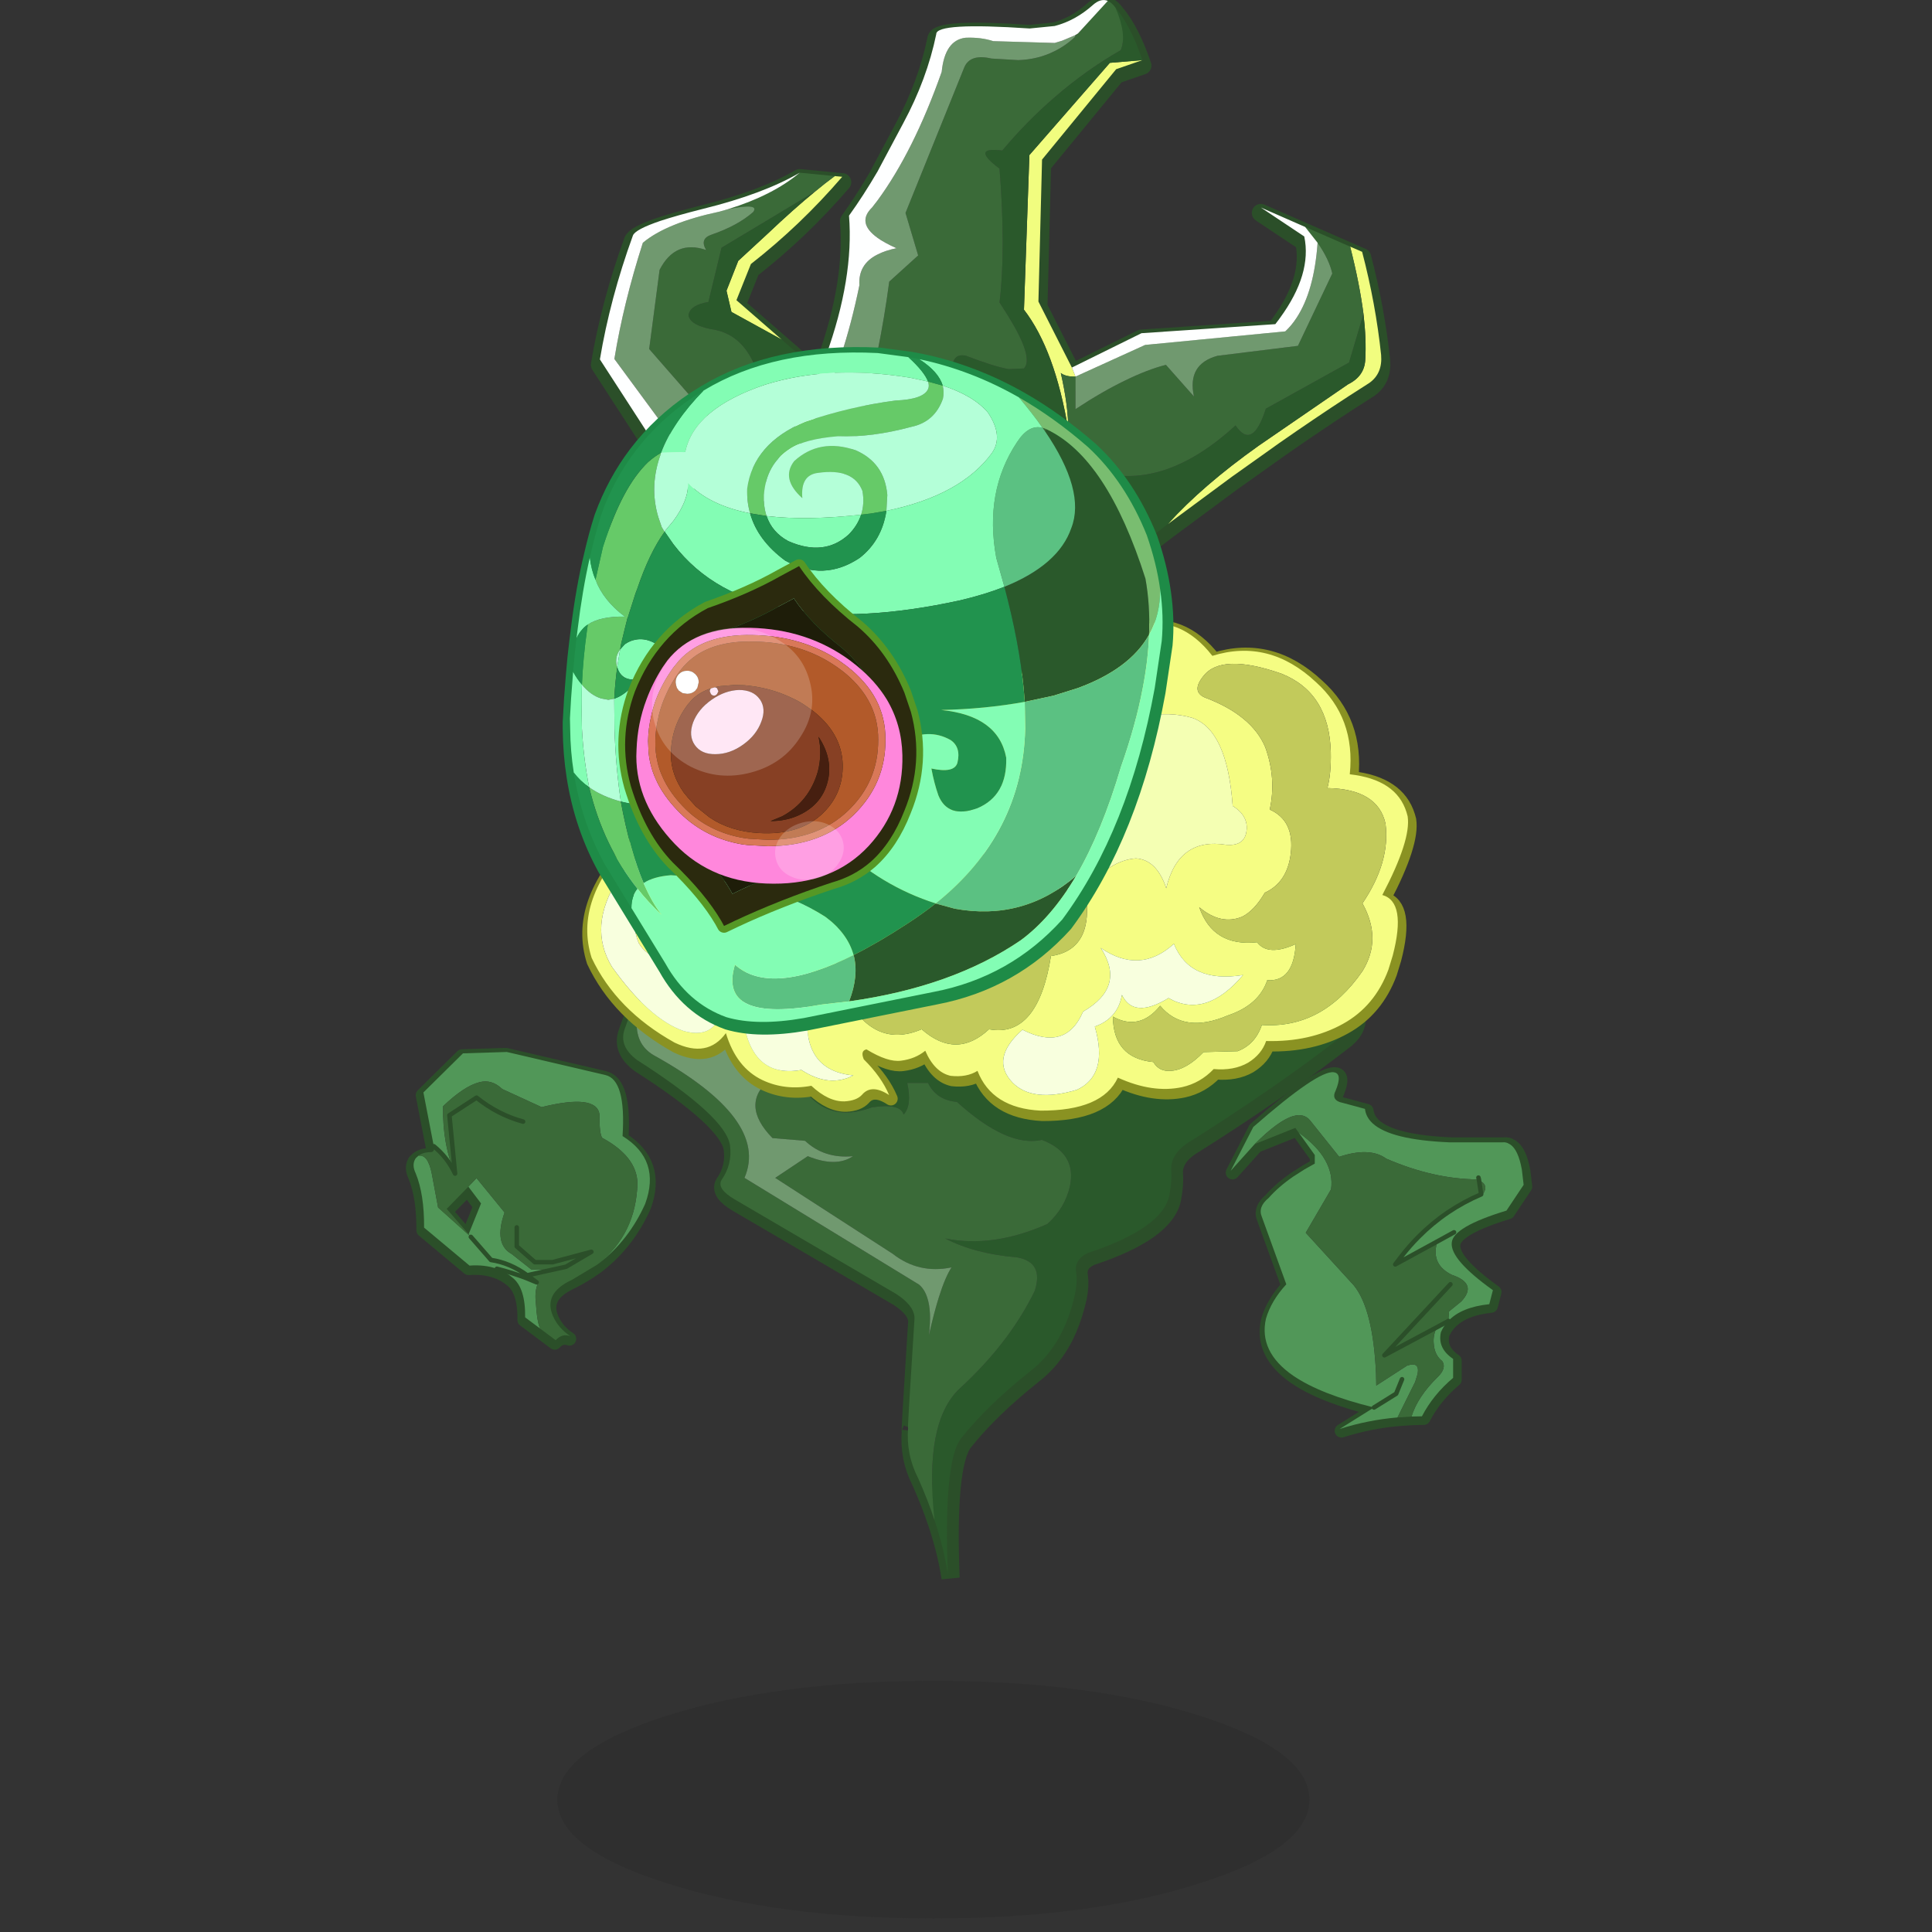 <svg xmlns:ffdec="https://www.free-decompiler.com/flash" xmlns:xlink="http://www.w3.org/1999/xlink" ffdec:objectType="frame" height="100" width="100" xmlns="http://www.w3.org/2000/svg"><rect width="100%" height="100%" fill="#333333" stroke="none"/><use ffdec:characterId="12" height="100.2" transform="translate(0 -.2)" width="100" xlink:href="#a"/><defs><g id="a" transform="translate(0 .2)"><use ffdec:characterId="1" height="32.2" transform="matrix(.382 0 0 .382 28.85 87)" width="101.9" xlink:href="#b"/><use ffdec:characterId="2" height="128.7" transform="matrix(.234 0 0 .234 30.583 -.187)" width="176.85" xlink:href="#c"/><use ffdec:characterId="3" height="149.4" transform="matrix(.234 0 0 .234 31.923 48.108)" width="165.7" xlink:href="#d"/><use ffdec:characterId="4" height="110.85" transform="matrix(.234 0 0 .234 30.143 32.086)" width="184.55" xlink:href="#e"/><use ffdec:characterId="5" height="152.05" transform="matrix(.234 0 0 .234 29.126 17.97)" width="135.1" xlink:href="#f"/><use ffdec:characterId="6" height="82.6" transform="matrix(.234 0 0 .234 32 28.95)" width="67.45" xlink:href="#g"/><use ffdec:characterId="7" height="81.9" transform="matrix(.234 0 0 .234 63.443 55.243)" width="67.8" xlink:href="#h"/><use ffdec:characterId="8" height="66.75" transform="matrix(.234 0 0 .234 21.003 54.24)" width="55.3" xlink:href="#i"/><use ffdec:characterId="9" height="231" transform="scale(.429 .433)" width="232.95" xlink:href="#j"/></g><g id="c"><path d="M174.8 80.5q.35 4.1-2.6 6.2l-4.6 2.95q-7.45 4.85-15.4 10.4l-2.8 2-7.6 5.4-14.2 10.5-11.4 8.75-96-17.1L2 81.5Q4.25 68 9.3 54.1q.5-1.35 6.1-3.25 3.65-1.2 9.4-2.65 13.35-3.3 21.4-8l9.4.9q-9.2 10.7-20.2 19.3l-3.2 8 18.4 16 1.4-3.7q6.2-17.2 5.1-31 3.2-4.45 6.3-9.75l5.7-10.7q5.25-9.75 7.3-19.7-.05-2.65 20.65-1.25l5.55-.55q4.6-1.2 8.45-4.65 1.75-1.55 3.3-.9.85.35 1.7 1.5 3.3 3.85 5.95 11.6l-5.8 2-16.4 20-.8 31.4 7.4 14.6 15.4-7.6 29.6-2 .8-1.05.25-.35q7.1-9.75 5.35-18l-9.6-6.4 22.4 9.8q3 11.45 4.2 22.8m-68.4 2.8.8 2m-62 11.1q3.1-6.2 5.4-12" fill="none" stroke="#2b4f29" stroke-linecap="round" stroke-linejoin="round" stroke-width="4"/><path d="M103.6 95.05q-2.95-17.65-9.8-26.55L95 34.3l17.8-20.4 7.2-.6-5.8 2-16.4 20-.8 31.4 7.4 14.6.8 2q-2.2.05-3.25-.8 1.65 7.25 1.65 12.55m22 20.9q7.65-8.5 20.1-17.35L165.5 85q3.65-1.8 3.8-5.5.25-4.45-.4-10.05-.85-6.65-2.95-14.9l2.65 1.15q3 11.45 4.2 22.8.35 4.1-2.6 6.2l-4.6 2.95q-7.45 4.85-15.4 10.4l-2.8 2-7.6 5.4-14.2 10.5M47.55 42.4q2.35-1.95 4.4-3.45l1.65.15q-9.2 10.7-20.2 19.3l-3.2 8 10 8.7L29.1 69 28 64.3l2.6-6.6 6.5-6q5.8-5.5 10.45-9.3" fill="#f1fd7f" fill-rule="evenodd" transform="translate(2 .8)"/><path d="m103.6 95.05.2 1.25.65 6.4L109 104q15.25 5.1 31.6-9.9 3.75 5.6 6.7-3.7l18.4-10.2 3.2-10.75q.65 5.6.4 10.05-.15 3.7-3.8 5.5l-19.8 13.6q-12.45 8.85-20.1 17.35l-11.4 8.75-50.35-8.95q6.95-12.55 18.4-14.55.35-2.35-1.25-6.3-6.25-17.65 0-16.2 6.1 2.35 9.4 2.95l3.4-.15q2.2-2.35-3.4-11.45l-2-3.15q1.4-11.6 0-29.6-6.55-4.9.6-4 5.45-6.5 11.6-11.8 6.85-5.95 14.6-10.4 1.45-3.35-1.15-9.4 3.3 3.85 5.95 11.6l-7.2.6L95 34.3l-1.2 34.2q6.85 8.9 9.8 26.55m-55-12.65q-2.3 5.8-5.4 12l-6.35 12.25-.4-.2q.7-5.2.05-14.25-1-16.95-10.8-19.2-5.8-.9-6.1-3.3.35-2.25 4.4-2.9l2.9-12 20.65-12.4q-4.65 3.8-10.45 9.3l-6.5 6-2.6 6.6 1.1 4.7 11.1 6.1 8.4 7.3" fill="#2a592b" fill-rule="evenodd" transform="translate(2 .8)"/><path d="m168.9 69.45-3.2 10.75-18.4 10.2q-2.95 9.3-6.7 3.7-16.35 15-31.6 9.9l-4.55-1.3-.65-6.4-.2-1.25q0-5.3-1.65-12.55 1.05.85 3.25.8v7.2q5.9-3.9 11-6.35 4.9-2.4 9-3.45l6.2 7q-1.55-7.15 5.2-9l17.8-2.2 7.6-16q-.7-3.15-3.25-6.8L156 50.2l9.95 4.35q2.1 8.25 2.95 14.9M114.05 1.7q2.6 6.05 1.15 9.4-7.75 4.45-14.6 10.4-6.15 5.3-11.6 11.8-7.15-.9-.6 4 1.4 18 0 29.6l2 3.15q5.6 9.1 3.4 11.45l-3.4.15q-3.3-.6-9.4-2.95-6.25-1.45 0 16.2 1.6 3.95 1.25 6.3-11.45 2-18.4 14.55l-12.8-2.3 4.35-13.15q3.5-10.55 5.85-21.6l.15-.85Q62.95 70.2 64 62.3l6.4-5.8-2.8-9.4 13-32.2q1.3-3.05 6-1.95l5.95.35q4.4-.15 8.05-2 2.45-1.2 4.55-3.2l-.05-.3.65-.4 6.6-7.2q.85.35 1.7 1.5m-77.2 104.95-.05.2-.35-.4L10.9 77.2l2.3-17.5q3.45-6.75 10.3-4.4-1.5-2.5 1.2-3.4 5.8-2 9.2-5 1.55-2.05-5.5-.65 9.85-3.05 15.8-8.05l7.75.75q-2.05 1.5-4.4 3.45L26.9 54.8l-2.9 12q-4.05.65-4.4 2.9.3 2.4 6.1 3.3 9.8 2.25 10.8 19.2.65 9.05-.05 14.25l.4.2" fill="#3a6a38" fill-rule="evenodd" transform="translate(2 .8)"/><path d="M158.75 53.7q2.55 3.65 3.25 6.8l-7.6 16-17.8 2.2q-6.75 1.85-5.2 9l-6.2-7q-4.1 1.05-9 3.45-5.1 2.45-11 6.35v-7.2l15.4-7 31-3q1.4-1.3 2.5-3 3.9-5.95 4.65-16.6M105.1 7.8l.05.3q-2.1 2-4.55 3.2-3.65 1.85-8.05 2l-5.95-.35q-4.7-1.1-6 1.95l-13 32.2 2.8 9.4-6.4 5.8q-1.05 7.9-2.6 15.55l-.15.85q-2.35 11.05-5.85 21.6l-4.35 13.15-26.2-4.65L3.2 79.4q2-12.3 6.3-25.7 5.25-4.4 17-6.9l1.4-.4.5-.15q7.05-1.4 5.5.65-3.4 3-9.2 5-2.7.9-1.2 3.4-6.85-2.35-10.3 4.4l-2.3 17.5 25.55 29.25.35.4 1.4 1.6 7.4-12.35q4.4-7.35 7.7-17.4 2.35-7.1 4.1-15.6-.3-4.65 4-6.8 1.75-.9 4.2-1.4-2.6-1.15-4.2-2.3-4.65-3.35-1.2-6.7l1.2-1.55q8-10.9 14.2-28.45.7-7 5.25-7.55 3.4-.15 6.15.75l13.6.4 1.65-.5 2.85-1.2" fill="#70996f" fill-rule="evenodd" transform="translate(2 .8)"/><path d="m156 50.2 2.75 3.5q-.75 10.65-4.65 16.6-1.1 1.7-2.5 3l-31 3-15.4 7-.8-2 15.4-7.6 29.6-2 .8-1.05.25-.35q7.1-9.75 5.35-18l-9.6-6.4 9.8 4.3M105.1 7.8 102.25 9l-1.65.5L87 9.1q-2.75-.9-6.15-.75-4.55.55-5.25 7.55-6.2 17.55-14.2 28.45l-1.2 1.55q-3.45 3.35 1.2 6.7 1.6 1.15 4.2 2.3-2.45.5-4.2 1.4-4.3 2.15-4 6.8-1.75 8.5-4.1 15.6-3.3 10.05-7.7 17.4l-7.4 12.35-1.4-1.6.05-.2L43.2 94.4q3.1-6.2 5.4-12l1.4-3.7q6.2-17.2 5.1-31 3.2-4.45 6.3-9.75l5.7-10.7q5.25-9.75 7.3-19.7-.05-2.65 20.65-1.25l5.55-.55q4.6-1.2 8.45-4.65 1.75-1.55 3.3-.9l-6.6 7.2-.65.4M28.4 46.25l-.5.15-1.4.4q-11.75 2.5-17 6.9-4.3 13.4-6.3 25.7l21.65 29.4-6.65-1.2L0 79.5Q2.25 66 7.3 52.1q.5-1.35 6.1-3.25 3.65-1.2 9.4-2.65 13.35-3.3 21.4-8-5.95 5-15.8 8.05" fill="#feffff" fill-rule="evenodd" transform="translate(2 .8)"/></g><g id="d"><path d="m62.3 81.35-35.55-20.8q-4.05-2.35-3-4.3 2.45-3.45 1.9-7.7-.9-6.3-20.6-18.9-4.05-3.05-2.7-6.8 2.7-7.75 6.4-15.8l138.6-5 11.6 9.8q8.7 7.9 1.5 13-14.85 11.45-33.6 23.2-3.85 2.6-3.6 6.2.2 1.9-.4 5.3-1.5 7.35-18 12.8-3.2 1.5-2.6 4.5.25 1.85-.25 4.5l-.45 1.8q-1 3.8-2.55 6.9-2.65 5.15-6.85 8.4-9.5 7.55-15.3 14.8-4 4.9-3 30.2-.9-5.75-2.95-11.95-1.5-4.55-3.65-9.35-2.7-5.25-2.2-11.2-.25 1.7 1.2-20.9l.2-3q.2-2.8-4-5.6l-.15-.1z" fill="none" stroke="#2b4f29" stroke-linecap="round" stroke-linejoin="miter-clip" stroke-miterlimit="3" stroke-width="4"/><path d="m48.65 3.5 96.7-3.5 11.6 9.8q8.7 7.9 1.5 13-14.85 11.45-33.6 23.2-3.85 2.6-3.6 6.2.2 1.9-.4 5.3-1.5 7.35-18 12.8-3.2 1.5-2.6 4.5.3 2.1-.45 5.3l-.25 1q-2.65 10.05-9.4 15.3-9.5 7.55-15.3 14.8-4 4.9-3 30.2-.9-5.75-2.95-11.95-2.4-21.7 5.55-29.15 10.35-9.5 15.9-20.2l.7-1.4q2.05-6.3-3.8-7.4-9.5-.8-16-4.2 10.55 2.15 22.6-3.2 3.9-3.5 5-8.4 1.5-7.25-6.2-10.2Q85 47 73.85 36.9q-4.55-.4-6.4-4.2h-4.6q1.1 5-.8 7-.7-2.55-7-1.6-12.8 4.75-18.3-10.35Q47.55 16.2 48.65 3.5M99.8 80.1h-9.45 9.45" fill="#2a592b" fill-rule="evenodd" transform="translate(1.4 1.25)"/><path d="M68.9 129.45q-1.5-4.55-3.65-9.35-2.7-5.25-2.2-11.2-.25 1.8 1.4-23.9.2-2.45-3-4.9l-1-.7-35.7-20.9q-4.05-2.35-3-4.3 2.45-3.45 1.9-7.7-.9-6.3-20.6-18.9Q-1 24.55.35 20.8q2.7-7.75 6.4-15.8l1.75-.05q-9.95 16.6-1.85 21.55 25.8 14.25 20.2 27.2l38.6 23.6q1.2 1 1.8 2.8h-5.8 5.8q1.05 3.05.4 8.4 1.1-4.9 2.2-8.4 1.4-4.45 2.8-6.6-7.25 1.5-13-3l-26-16.8 7.2-4.8q6.3 2.55 10 0-6.35.6-10.6-3.4l-7.2-.6q-7.3-7.45-.5-13.1l4.2-4.05q5.5 15.1 18.3 10.35 6.3-.95 7 1.6 1.9-2 .8-7h4.6q1.85 3.8 6.4 4.2Q85 47 92.65 45.3q7.7 2.95 6.2 10.2-1.1 4.9-5 8.4-12.05 5.35-22.6 3.2 6.5 3.4 16 4.2 5.85 1.1 3.8 7.4l-.7 1.4h-20.5 20.5q-5.55 10.7-15.9 20.2-7.95 7.45-5.55 29.15" fill="#3a6a38" fill-rule="evenodd" transform="translate(1.4 1.25)"/><path d="M8.5 4.95 48.65 3.5q-1.1 12.7-11.9 24.25l-4.2 4.05q-6.8 5.65.5 13.1l7.2.6q4.25 4 10.6 3.4-3.7 2.55-10 0l-7.2 4.8 26 16.8q5.75 4.5 13 3-1.4 2.15-2.8 6.6-1.1 3.5-2.2 8.4.65-5.35-.4-8.4-.6-1.8-1.8-2.8l-38.6-23.6q5.6-12.95-20.2-27.2-8.1-4.95 1.85-21.55M69.85 80.1h-2.6 2.6" fill="#70996f" fill-rule="evenodd" transform="translate(1.4 1.25)"/></g><g id="e"><path d="M182.7 43.35q-2.25-7.25-12.55-8.4 1.3-12.5-7.5-20.4-10.35-9.7-22.9-5.8-7.15-9.2-17.1-6.7l-111 47.1q-13.3 13.5-9.2 26.4Q7.9 87.1 20.8 94.3q7.3 3.5 11.35-2.1 2.3 7.65 8.1 10.4 5 2.35 10.8 1.25 3.8 3.55 7.35 3.45 2.65-.15 3.85-1.45 2.1-2.5 6 .05-1.7-4.05-5.6-7.9-.8-1.9.6-2.2 4.75 2.9 7.65 2.5 3.15-.4 5.35-2.2 2.05 4.75 5.6 5.55 3.55.4 5.95-1.1 3.2 8.25 13.95 8.8 13.7.05 17.1-7.3 7.7 3.5 14.2 2.1 4.05-.9 7-4 4.45.4 7.6-1.4 3-1.85 4-4.8 9.7.25 17-3.8 7.05-3.9 10.05-12l.95-3.1q3.1-11.9-2.3-13.4 6.4-12.2 5.6-17.4l-.25-.9z" fill="none" stroke="#8a9222" stroke-linecap="round" stroke-linejoin="round" stroke-width="3"/><path d="M176.55 44.35q-1.7-7.65-12.85-7.85.85-3.2.75-7.95-.35-13.15-10.9-17.35-13.3-4.65-17.3.55-2.7 3.35.3 4.7 10.4 3.9 13.4 11 2.5 6.9 1 13.8 5.5 2.45 4.65 9.7-.75 6.4-5.75 8.7-2.3 3.95-5 5.3-4.7 1.95-9.5-2.1 3.05 8.8 12.8 7.75 2.4 3.2 8.55.4-.5 8.4-6.3 8-1.85 5.5-8.75 7.8-9.7 4.15-14.95-2.15-4.55 5.65-10.45 2.4.1 9.2 8.95 10.05 1.25 2.15 3.85 1.95 3.45-.2 7.25-4.15l7.55-.2q3.9-1.5 5.35-5.8 13.4.9 22.25-11.9 4.4-7.1 0-15 6.2-9.15 5.1-17.65M39.7 35.15 121.15.55q9.95-2.5 17.1 6.7 12.55-3.9 22.9 5.8 8.8 7.9 7.5 20.4 10.3 1.15 12.55 8.4l.25.9q.8 5.2-5.6 17.4 5.4 1.5 2.3 13.4l-.95 3.1q-3 8.1-10.05 12-7.3 4.05-17 3.8-1 2.95-4 4.8-3.15 1.8-7.6 1.4-2.95 3.1-7 4-6.5 1.4-14.2-2.1-3.4 7.35-17.1 7.3-10.75-.55-13.95-8.8-2.4 1.5-5.95 1.1-3.55-.8-5.6-5.55-2.2 1.8-5.35 2.2-2.9.4-7.65-2.5-1.4.3-.6 2.2 3.9 3.85 5.6 7.9-3.9-2.55-6-.05-1.2 1.3-3.85 1.45-3.55.1-7.35-3.45-5.8 1.1-10.8-1.25-5.8-2.75-8.1-10.4-4.05 5.6-11.35 2.1Q6.4 85.6.95 74.05q-4.1-12.9 9.2-26.4l20.55-8.7q7.5 18.45 3.45 45.6 1 16.45 13.2 14.3 6.15 4 11.5 1.2-13-1.2-9.5-18.3 3.25-31.35-9.65-46.6m70.45 23.9q5.45-6.6 11.2-7 4.6.3 6.7 6.6 2.7-11.3 13.3-9.6 3.8.3 4.4-2.7.7-3.6-3-5.9-1.2-16.85-9-19.5-9.75-2.85-24.4 4.5l-24.6 14.4q-35.15 11-28.6 40.8 6.6 14 17.8 9.2 7.65 6.75 14.9 0 10.8 2 13.7-16.2 9.75-1.4 7.6-14.6m3.4 12.8q5.65 8.6-3.9 14.1-3.8 8.9-13.4 4-7.25 6.4-2.2 11.7 4.45 4.5 14.2 1.6 7.1-3.25 4-14 5.1-1.8 6-7 2.6 5.4 10.3.7 8.25 4.65 16.5-5.1-11.75 1.9-15.3-6.9-7.55 6.85-16.2.9m-89 .8q-9.8 3.95-13.2-1.9-3.35-8.4 4.8-16.4 3.25-3.3 7.5-1.05-1.7-3.1-3.8-6.05-8 1.9-13 9.3-6.8 10.6-1.4 19.5 8.3 11.6 15.9 14.2 7.95 2.2 8.9-7.3.3-7.75-1.15-14.85-1.1 3.1-4.55 4.55" fill="#f5fd83" fill-rule="evenodd" transform="translate(1.1 .7)"/><path d="M176.55 44.35q1.1 8.5-5.1 17.65 4.4 7.9 0 15-8.85 12.8-22.25 11.9-1.45 4.3-5.35 5.8l-7.55.2q-3.8 3.95-7.25 4.15-2.6.2-3.85-1.95-8.85-.85-8.95-10.05 5.9 3.25 10.45-2.4 5.25 6.3 14.95 2.15 6.9-2.3 8.75-7.8 5.8.4 6.3-8-6.15 2.8-8.55-.4-9.75 1.05-12.8-7.75 4.8 4.05 9.5 2.1 2.7-1.35 5-5.3 5-2.3 5.75-8.7.85-7.25-4.65-9.7 1.5-6.9-1-13.8-3-7.1-13.4-11-3-1.35-.3-4.7 4-5.2 17.3-.55 10.55 4.2 10.9 17.35.1 4.75-.75 7.95 11.15.2 12.85 7.85m-66.4 14.7q2.15 13.2-7.6 14.6-2.9 18.2-13.7 16.2-7.25 6.75-14.9 0-11.2 4.8-17.8-9.2-6.55-29.8 28.6-40.8 0 20.7 25.4 19.2" fill="#c2ca5b" fill-rule="evenodd" transform="translate(1.1 .7)"/><path d="m84.75 39.85 24.6-14.4q14.65-7.35 24.4-4.5 7.8 2.65 9 19.5 3.7 2.3 3 5.9-.6 3-4.4 2.7-10.6-1.7-13.3 9.6-2.1-6.3-6.7-6.6-5.75.4-11.2 7-25.4 1.5-25.4-19.2" fill="#f4ffb3" fill-rule="evenodd" transform="translate(1.1 .7)"/><path d="M39.7 35.15q12.9 15.25 9.65 46.6-3.5 17.1 9.5 18.3-5.35 2.8-11.5-1.2-12.2 2.15-13.2-14.3 4.05-27.15-3.45-45.6l9-3.8m73.85 36.7q8.65 5.95 16.2-.9 3.55 8.8 15.3 6.9-8.25 9.75-16.5 5.1-7.7 4.7-10.3-.7-.9 5.2-6 7 3.1 10.75-4 14-9.75 2.9-14.2-1.6-5.05-5.3 2.2-11.7 9.6 4.9 13.4-4 9.55-5.5 3.9-14.1m-89 .8Q28 71.2 29.1 68.1q1.45 7.1 1.15 14.85-.95 9.5-8.9 7.3-7.6-2.6-15.9-14.2-5.4-8.9 1.4-19.5 5-7.4 13-9.3 2.1 2.95 3.8 6.05-4.25-2.25-7.5 1.05-8.15 8-4.8 16.4 3.4 5.85 13.2 1.9" fill="#f8ffde" fill-rule="evenodd" transform="translate(1.1 .7)"/></g><g id="f"><path d="M116.6 22.9q8.25 7.65 13 19.5 2.15 6.2 2.95 11.95.85 5.95.35 11.45l-1.55 10.4q-5.7 31.3-20.45 51.2-11.5 12.75-28.4 16l-28.8 5.8q-10.3 1.8-17.1-.2-8.6-3.1-13.5-11.9L9.7 115.2q-5.15-9.35-6.85-20.3-.8-5.1-.85-10.5v-1.5l.3-5.2.4-5.1q.3-3.85.75-7.4l.35-2.8q1.1-8.95 2.9-16.35 1-4.35 2.2-8.15l.1-.3q2.8-7.65 7.5-13.85 5.25-6.9 12.8-11.95l2.25-1.4Q47.15.95 70.1 2.1l6.75.9 2.4.45q11.45 2.4 22.05 8.45 7.85 4.5 15.3 11z" fill="none" stroke="#1e8b47" stroke-linecap="round" stroke-linejoin="round" stroke-width="4"/><path d="m105.5 17-.45.35-.5-.7q.45.1.95.35" fill="#3a6a38" fill-rule="evenodd" transform="translate(1.6 1.2)"/><path d="m105.05 17.35.45-.35q13.3 6.25 21.8 33 1.05 5.8.8 12.4-4.2 7.55-15.75 11.8l-5.45 1.7-6.3 1.35-.25-3.05q-.95-9.95-4.25-22.4 12-4.85 14.8-13 3.2-8.2-5.85-21.45M112 115.7q-5.5 9.3-12.3 14.3-15.1 10.3-37.95 13.5 2.2-5.65 1-10.25 5.4-2.7 11.75-6.85 3.4-2.2 6.4-4.55l4.2 1.15q15.15 2.8 26.9-7.3" fill="#2a592b" fill-rule="evenodd" transform="translate(1.6 1.2)"/><path d="M105.5 17q-.5-.25-.95-.35-2.3-3.25-5.25-6.75 7.85 4.5 15.3 11 8.25 7.65 13 19.5 2.15 6.2 2.95 11.95.05 5.6-2.45 10.05.25-6.6-.8-12.4-8.5-26.75-21.8-33" fill="#79bd70" fill-rule="evenodd" transform="translate(1.6 1.2)"/><path d="m104.55 16.65.5.7q9.05 13.25 5.85 21.45-2.8 8.15-14.8 13l-1.8-6.4q-2.7-14.65 4.6-25.6 2.6-4 5.65-3.15m-3.95 60.6 6.3-1.35 5.45-1.7q11.55-4.25 15.75-11.8-.2 5.6-1.4 11.8-1.55 8.2-4.8 17.4-4.25 14.4-9.9 24.1-11.75 10.1-26.9 7.3l-4.2-1.15q19.25-15.4 19.8-38.65l-.1-5.95M61.75 143.5l-6.05.7q-23.15 4.25-19.2-8.8 7.9 7 26.25-2.15 1.2 4.6-1 10.25" fill="#5bc182" fill-rule="evenodd" transform="translate(1.6 1.2)"/><path d="M82.45 7.3q.35 1.4.05 2.9-1.8 5.1-6.9 6.2-8.9 2.4-16.3 2.1-7.5.6-10.8 2.9-5.1 3.35-5.6 10.1-.1 2.6.6 4.65l-3.65-.6q-.75-2.6-.65-5.45 1.35-10 12.8-14.8 10-3.4 20-4.7 6.15-.25 7.2-2.5.35-.7 0-1.7l3.25.9M64.4 35.85q.8-2.45.3-5.25-1.95-5.1-9.8-4-3.95.45-3.5 5.6-4.8-4.3-1.8-8.2 5.65-5.15 13.6-2.4 6.4 2.8 7 9.9L70 35l-3.5.6-2.1.25m-44.2-13.7q-2.75 7.25-.65 14.25l.75 2.2.6 1h.05q-3.4 4.75-6.05 12.6l-.4 1.05-1.7 5.35-.1.2-.6 2.4-.75 3.1-.25 1.35q-1.05 1.4-.85 3.1l.2.85Q10 73 9.8 76.5v.05l-1.3.25-1.6-.3q-2.3-.7-4.25-3.05.25-5.9 1.15-12.25l.15-1.05q2.8-1.85 8.2-1.75-4.75-3.55-6.5-8.15L7.3 43q1.15-3.6 2.4-6.6 2.2-5.35 4.8-8.95 1.35-1.85 2.8-3.25 1.55-1.35 2.9-2.05m-3.9 95.2q1.8 4.25 4 7.05-2.9-2.75-5.35-5.8-7.6-9.55-10.7-22.45 2.9 2.05 7 3.15 2.05 11 5.05 18.05" fill="#66ca68" fill-rule="evenodd" transform="translate(1.6 1.2)"/><path d="M43.5 36.15q-.7-2.05-.6-4.65.5-6.75 5.6-10.1 3.3-2.3 10.8-2.9 7.4.3 16.3-2.1 5.1-1.1 6.9-6.2.3-1.5-.05-2.9 6.8 2.2 10 5.95 3.5 5.2.9 8.95Q86.5 31.6 70 35l.2-3.5q-.6-7.1-7-9.9-7.95-2.75-13.6 2.4-3 3.9 1.8 8.2-.45-5.15 3.5-5.6 7.85-1.1 9.8 4 .5 2.8-.3 5.25-12.15 1.35-20.9.3M79.2 6.4q.35 1 0 1.7-1.05 2.25-7.2 2.5-10 1.3-20 4.7-11.45 4.8-12.8 14.8-.1 2.85.65 5.45-9.15-1.8-13.75-6.75.2 3.75-3.2 8.4l-2 2.4-.6-1-.75-2.2q-2.1-7 .65-14.25l5.3-.15q1.95-9.6 17.65-14.9 14.2-4.45 32.1-1.55l3.95.85M11.1 65.65l-.65 3.95-.2-.85q-.2-1.7.85-3.1m-1.3 10.9.05 6.65q.25 8.2 1.4 16.1-4.1-1.1-7-3.15Q3 89.8 2.65 83.2l-.1-6.7.1-3.05Q4.6 75.8 6.9 76.5l1.6.3 1.3-.25" fill="#b4ffd8" fill-rule="evenodd" transform="translate(1.6 1.2)"/><path d="M43.5 36.15q8.75 1.05 20.9-.3-.75 2.35-2.7 4.35-5.45 5-13.4 1.5-3.6-1.95-4.8-5.55M70 35q16.5-3.4 23.35-12.8 2.6-3.75-.9-8.95-3.2-3.75-10-5.95-.9-3.1-5.2-5.85Q88.7 3.85 99.3 9.9q2.95 3.5 5.25 6.75-3.05-.85-5.65 3.15-7.3 10.95-4.6 25.6l1.8 6.4q-4.3 1.7-9.8 3-22.25 4.85-37.6 2-16.9-2.75-25.8-14.4l-1.95-2.8h-.05l2-2.4q3.4-4.65 3.2-8.4 4.6 4.95 13.75 6.75Q41.5 41.5 47.6 46q8.5 4.75 16.5-.6Q69 41.55 70 35m4.85-34q3.6 3.3 4.35 5.4l-3.95-.85q-17.9-2.9-32.1 1.55Q27.45 12.4 25.5 22l-5.3.15q2.55-6.8 9.35-13.75Q45.15-1.05 68.1.1l6.75.9m55.7 51.35q.85 5.95.35 11.45l-1.55 10.4q-5.7 31.3-20.45 51.2-11.5 12.75-28.4 16l-28.8 5.8q-10.3 1.8-17.1-.2-8.6-3.1-13.5-11.9l-7.5-12.25q0-2.6 1.35-4.25 2.45 3.05 5.35 5.8-2.2-2.8-4-7.05 2.15-1.45 6-1.75 21.65 1.1 34.2 9.2 4.95 3.65 6.25 8.45-18.35 9.15-26.25 2.15-3.95 13.05 19.2 8.8l6.05-.7Q84.6 140.3 99.7 130q6.8-5 12.3-14.3 5.65-9.7 9.9-24.1 3.25-9.2 4.8-17.4 1.2-6.2 1.4-11.8 2.5-4.45 2.45-10.05M.85 92.9q-.75-4.7-.8-9.7L0 80.9l.25-4.4.45-5.9q.9 1.65 1.95 2.85l-.1 3.05.1 6.7q.35 6.6 1.6 12.95-2-1.4-3.4-3.25m.6-29.7.25-2q1.05-8.65 2.7-15.9.3 2.7 1.25 4.95 1.75 4.6 6.5 8.15-5.4-.1-8.2 1.75-.7.45-1.2 1.05-.8.85-1.3 2m9.65 2.45 1.05-1.15q1.15-.8 2.35-1 1.7-.35 3.5.4t3.65 2.55l1.25 1.7q2.5 3.3 5.15 6.05 19.1 19.95 45.5 11.85 5.7-3.15 10.65-.35 2.35 1.6 1.5 5.05Q85 93.1 79.95 92q.6 3.25 1.55 5.95 2.1 5.15 8.6 2.85 6.65-2.8 6.4-11.2-1.75-9.3-14.4-10.55 9.65-.2 18.5-1.8l.1 5.95q-.55 23.25-19.8 38.65Q68.8 118 59.5 109q-13.75-10.65-40.2-8.6-4.45-.2-8.05-1.1-1.15-7.9-1.4-16.1l-.05-6.65.15-.05q2.35-.85 4.55-3.5l.6-.8-.6.1q-3.15.25-4.05-2.7l.65-3.95" fill="#83fdb4" fill-rule="evenodd" transform="translate(1.6 1.2)"/><path d="M96.1 51.8q3.3 12.45 4.25 22.4l.25 3.05q-8.85 1.6-18.5 1.8Q94.75 80.3 96.5 89.6q.25 8.4-6.4 11.2-6.5 2.3-8.6-2.85-.95-2.7-1.55-5.95 5.05 1.1 5.75-1.25.85-3.45-1.5-5.05-4.95-2.8-10.65.35-26.4 8.1-45.5-11.85-2.65-2.75-5.15-6.05l-1.25-1.7Q19.8 64.65 18 63.9q-1.8-.75-3.5-.4-1.2.2-2.35 1l-1.05 1.15.25-1.35.75-3.1.6-2.4.1-.2 1.7-5.35.4-1.05q2.65-7.85 6.05-12.6l1.95 2.8q8.9 11.65 25.8 14.4 15.35 2.85 37.6-2 5.5-1.3 9.8-3M82.45 7.3l-3.25-.9q-.75-2.1-4.35-5.4l2.4.45q4.3 2.75 5.2 5.85m-42.6 28.25 3.65.6q1.2 3.6 4.8 5.55 7.95 3.5 13.4-1.5 1.95-2 2.7-4.35l2.1-.25L70 35q-1 6.55-5.9 10.4-8 5.35-16.5.6-6.1-4.5-7.75-10.45m-26.25 87.3-5.9-9.65Q2.55 103.85.85 92.9q1.4 1.85 3.4 3.25 3.1 12.9 10.7 22.45-1.35 1.65-1.35 4.25M.7 70.6q.3-3.85.75-7.4.5-1.15 1.3-2 .5-.6 1.2-1.05L3.8 61.2q-.9 6.35-1.15 12.25Q1.6 72.25.7 70.6m3.7-25.3.3-1.25Q5.65 40 6.75 36.4l.15-.5q2.8-7.85 7.6-14.15 5.25-6.9 12.8-11.95l2.25-1.4q-6.8 6.95-9.35 13.75-1.35.7-2.9 2.05-1.45 1.4-2.8 3.25-2.6 3.6-4.8 8.95-1.25 3-2.4 6.6l-1.65 7.25Q4.7 48 4.4 45.3m6.05 24.3q.9 2.95 4.05 2.7l.6-.1-.6.8q-2.2 2.65-4.55 3.5l-.15.05v-.05q.2-3.5.65-6.9m.8 29.7q3.6.9 8.05 1.1 26.45-2.05 40.2 8.6 9.3 9 21.4 12.85-3 2.35-6.4 4.55-6.35 4.15-11.75 6.85-1.3-4.8-6.25-8.45-12.55-8.1-34.2-9.2-3.85.3-6 1.75-3-7.05-5.05-18.05" fill="#21934e" fill-rule="evenodd" transform="translate(1.6 1.2)"/></g><g id="g"><path d="M63.3 29.5Q59.65 20.6 53 14.9 44.5 8.25 40 1.5l-4 2.15q-7.05 4-16.2 7.15Q8.65 16.7 3.7 29.2q-3.85 10.45-.9 21Q6 60.8 12.1 67.1 19.3 74 22.8 80l.6 1.1 2.3-1.1q9.8-4.6 21.5-8.5 4.9-1.35 8.6-4.55 4.7-4.15 7.5-11.35 4.4-10.75 1.45-21.8l-1.45-4.3z" fill="none" stroke="#559825" stroke-linecap="round" stroke-linejoin="round" stroke-width="3"/><path d="m56.5 30.15 1.15 3.5q2.45 9.1-1.15 17.9-2.3 5.9-6.15 9.35-3.05 2.6-7.1 3.7-9.6 3.2-17.65 7l-1.85.9-.5-.9q-2.9-4.95-8.8-10.6-5-5.15-7.65-13.85-2.4-8.7.75-17.25 4.05-10.25 13.2-15.1 7.55-2.6 13.3-5.9l3.3-1.75q3.7 5.55 10.7 11 5.45 4.7 8.45 12" fill="#1e1d09" fill-rule="evenodd" transform="translate(1.5 1.5)"/><path d="m61.8 28 1.45 4.3q2.95 11.05-1.45 21.8-2.8 7.2-7.5 11.35-3.7 3.2-8.6 4.55-11.7 3.9-21.5 8.5l-2.3 1.1-.6-1.1q-3.5-6-10.7-12.9-6.1-6.3-9.3-16.9-2.95-10.55.9-21Q7.15 15.2 18.3 9.3q9.15-3.15 16.2-7.15l4-2.15q4.5 6.75 13 13.4 6.65 5.7 10.3 14.6m-5.3 2.15q-3-7.3-8.45-12-7-5.45-10.7-11l-3.3 1.75q-5.75 3.3-13.3 5.9-9.15 4.85-13.2 15.1-3.15 8.55-.75 17.25 2.65 8.7 7.65 13.85 5.9 5.65 8.8 10.6l.5.9 1.85-.9q8.05-3.8 17.65-7 4.05-1.1 7.1-3.7 3.85-3.45 6.15-9.35 3.6-8.8 1.15-17.9l-1.15-3.5" fill="#2b2a0e" fill-rule="evenodd" transform="translate(1.5 1.5)"/><path d="M47.95 23.1q3.75 2.9 5.75 6.4 2.35 4.05 2.3 8.95.05 9.15-6.6 15.6-6.75 6.5-17.8 6.5l-4.25-.25-1.1-.15q-7.65-1.3-12.85-6.4-3.55-3.5-5.2-7.35-.65-1.45-1-3-.55-2.3-.5-4.7.05-2.35.55-4.65.45-2.35 1.35-4.55l.5-1.15q1.1-2.5 2.8-4.85 1.05-1.45 2.35-2.6 5.05-4.45 14.15-4.2 9.15.1 16.25 4.2 1.7 1 3.3 2.2M19 27.05q-2.45.8-4.15 2.45l-1 1.15q-3.7 4.95-3.7 11.05 0 4.35 2.85 8.4l.9 1.1 1.7 1.9.05.05 3.05 2.45q4.6 3.1 11 3.45 8.55.5 13.6-3.95 5-4.5 4.85-11.25-.2-6.8-6.55-11.8L40.1 31q-1.2-.85-2.5-1.5l-.85-.4q-4.7-2.25-10.35-2.75l-2.3-.05-3.05.25-.75.15-.4.1-.9.25m-5.25-3.9q-1.1 0-1.85.75-.7.75-.7 1.8l.1.65.15.5v.05l.45.65.85.55 1 .15q1.05 0 1.8-.7l.45-.6.3-1.25q0-.85-.45-1.45l-.3-.35-.5-.4q-.6-.35-1.3-.35" fill="#b25a2a" fill-rule="evenodd" transform="translate(1.5 1.5)"/><path d="M45 46.85q.8-4.6-2.2-9.1.85 3.75-.15 7.7-1.95 6.7-7.9 9.9L32.2 56.4q3.4 0 6.15-1.25 5.6-2.55 6.65-8.3M19.9 26.8l.4-.1.75-.15 3.05-.25 2.3.05q5.65.5 10.35 2.75l.85.4q1.3.65 2.5 1.5l1.5 1.05q6.35 5 6.55 11.8.15 6.75-4.85 11.25-5.05 4.45-13.6 3.95-6.4-.35-11-3.45l-3.05-2.45-.05-.05-1.7-1.9-.9-1.1q-2.85-4.05-2.85-8.4 0-6.1 3.7-11.05l1-1.15q1.7-1.65 4.15-2.45-.25.3-.25.65l.25.6q.3.35.7.35.35 0 .65-.35l.3-.6-.3-.7-.45-.2m-.65 2.7-.15.1q-2.95 2.1-4.05 5-1.05 2.95.4 5 1.45 2.05 4.55 2 3.15 0 6.1-2.1 2.95-2.1 4.05-5.1 1.1-2.85-.3-4.9l-.05-.05q-1.45-2.05-4.6-2.05-3.05.1-5.95 2.1" fill="#874024" fill-rule="evenodd" transform="translate(1.5 1.5)"/><path d="m49 22.1-1.65-1.2q-8.2-5.45-19.15-5.65Q17.35 15 11.95 20.9l-1.3 1.6q-2.4 3.35-3.8 7-.7 1.9-1.1 3.85-.6 2.6-.65 5.35l.1 2.4q.65 7.3 7.05 13.6 5.55 5.45 13.65 6.85l1.2.15 4.5.25q11.8 0 18.95-6.9 7.1-6.9 7.05-16.6.05-4.85-2.1-8.95-2.2-4.1-6.5-7.4m.8-1.2 1.4 1.1q4.2 3.4 6.7 7.5 3.3 5.55 3.45 12.3.25 11.75-7.45 20.1-7.8 8.4-21.05 8.35-13.4 0-21.85-8.8-8.5-8.9-8.5-19.4l.05-1.5q.2-5.75 2.2-11.05 1.35-3.65 3.55-7.1l1.05-1.5q5.9-7.5 18.35-7.25 12.7.3 22.1 7.25" fill="#ff87dc" fill-rule="evenodd" transform="translate(1.5 1.5)"/><path d="M13.75 23.15q.7 0 1.3.35l.5.4.3.35q.45.6.45 1.45l-.3 1.25-.45.6q-.75.7-1.8.7l-1-.15-.85-.55-.45-.65v-.05l-.15-.5-.1-.65q0-1.05.7-1.8.75-.75 1.85-.75" fill="#fff" fill-rule="evenodd" transform="translate(1.5 1.5)"/><path d="m19 27.05.9-.25.45.2.3.7-.3.6q-.3.35-.65.35-.4 0-.7-.35l-.25-.6q0-.35.25-.65m.25 2.45q2.9-2 5.95-2.1 3.15 0 4.6 2.05l.05.05q1.4 2.05.3 4.9-1.1 3-4.05 5.1-2.95 2.1-6.1 2.1-3.1.05-4.55-2-1.45-2.05-.4-5 1.1-2.9 4.05-5l.15-.1" fill="#ffe1f3" fill-rule="evenodd" transform="translate(1.5 1.5)"/><path d="M49 22.1q4.3 3.3 6.5 7.4 2.15 4.1 2.1 8.95.05 9.7-7.05 16.6-7.15 6.9-18.95 6.9l-4.5-.25-1.2-.15q-8.1-1.4-13.65-6.85-6.4-6.3-7.05-13.6l-.1-2.4q.05-2.75.65-5.35.4-1.95 1.1-3.85 1.4-3.65 3.8-7l1.3-1.6q5.4-5.9 16.25-5.65 10.95.2 19.15 5.65L49 22.1m-1.05 1q-1.6-1.2-3.3-2.2-7.1-4.1-16.25-4.2-9.1-.25-14.15 4.2-1.3 1.15-2.35 2.6-1.7 2.35-2.8 4.85l-.5 1.15q-.9 2.2-1.35 4.55-.5 2.3-.55 4.65-.05 2.4.5 4.7.35 1.55 1 3 1.65 3.85 5.2 7.35 5.2 5.1 12.85 6.4l1.1.15 4.25.25q11.05 0 17.8-6.5 6.65-6.45 6.6-15.6.05-4.9-2.3-8.95-2-3.5-5.75-6.4" fill="#d97858" fill-rule="evenodd" transform="translate(1.5 1.5)"/><path d="M45 46.85q-1.05 5.75-6.65 8.3-2.75 1.25-6.15 1.25l2.55-1.05q5.95-3.2 7.9-9.9 1-3.95.15-7.7 3 4.5 2.2 9.1" fill="#461f10" fill-rule="evenodd" transform="translate(1.5 1.5)"/><path d="M19.5 14.4q7.15-1.95 13.35 1.35 6.3 3.2 8 9.7 1.8 6.5-2.1 12.4-3.75 5.9-10.85 7.8-7.1 1.9-13.4-1.3-6.2-3.25-8-9.75-1.7-6.5 2.05-12.35 3.9-6 10.95-7.85m13.9 50.5q-.7-2.55.95-5 1.7-2.3 4.8-3.15 3.05-.8 5.65.35 2.7 1.25 3.4 3.8.65 2.55-1.05 4.95-1.65 2.4-4.7 3.2-3.1.85-5.75-.4-2.65-1.2-3.3-3.75" fill="#fff" fill-opacity=".2" fill-rule="evenodd" transform="translate(1.5 1.5)"/></g><g id="h"><path d="m66.3 26.4-3.8 5.7q-11.85 3.6-12.1 7.1-.4 3.7 9.1 10.5l-.8 3.1q-6.2.65-9.1 3.75-1 1.05-1.6 2.45-.8 3.55 2.7 5.9v4.2q-4.4 3.7-6.9 8.5l-2.3.05-3.1.2q-6.5.55-12.8 2.55l7.6-4.75q-11.85-2.9-17.9-7.05-7.65-5.3-6-12.6 1.15-3.95 4.5-7.6L8.4 33.5q-.95-2.2 1.5-4.2 2.15-2.45 5.4-4.7l2.5-1.6 2.3-1.3v-1.9l-4.3-6-9 3.6-5.3 5.9 5-9.7Q20.9 1 24.3 1.5q2 .25.4 4.1-.5.95-.2 1.6.35.8 1.9 1.1l4.8 1.3q.2 1.8 1.7 3.2 3.95 3.65 17 4.2h11.7q.85-.1 1.5.35l.2.1q1.8 1.15 2.6 5.55l.4 3.4z" fill="none" stroke="#2b4f29" stroke-linecap="round" stroke-linejoin="round" stroke-width="3"/><path d="M5.3 15.9 0 21.8l5-9.7Q19.4-.5 22.8 0q2 .25.4 4.1-.5.95-.2 1.6.35.8 1.9 1.1l4.8 1.3q.2 1.8 1.7 3.2 3.95 3.65 17 4.2h11.7q.85-.1 1.5.35l.2.1q1.8 1.15 2.6 5.55l.4 3.4-3.8 5.7q-11.85 3.6-12.1 7.1-.4 3.7 9.1 10.5l-.8 3.1q-6.2.65-9.05 3.7l.15-2.1 2.7-2.2q3.7-3.95-2.1-5.9-4.55-2.25-3.3-7l.15-.4-9.35 5.1 1.45-1.9q1.75-2.25 3.7-4.2 6-6.05 13.85-9.4l-.25.35.6-.35q1.45-2.05-.8-3.1l.05-.2h-.45q-9.8-.1-20.15-4.6-3.65-2.65-10.4-.4l-6.4-8q-1.35-1.7-3.8-1-3.25.95-8.5 6.2m42.8 39.15q-1 1.05-1.6 2.45-.8 3.55 2.7 5.9v4.2q-4.4 3.7-6.9 8.5l-2.3.05q1.35-4.4 5.8-8.75 2-1.95 1-3.5-1.75-1.35-1.9-4-.15-1.75.7-3.5l2.5-1.35m-11.2 21.3q-6.5.55-12.8 2.55l7.6-4.75q-11.85-2.9-17.9-7.05-7.65-5.3-6-12.6 1.15-3.95 4.5-7.6L6.9 32q-.95-2.2 1.5-4.2 2.15-2.45 5.4-4.7l2.5-1.6 2.3-1.3v-1.9l-3.55-4.95q8.1 5.85 7.15 12.55l-5.6 9.6 10.6 11.6q4.3 5.2 4.95 19.6l.05 2.6 6.8-4.4q2.85-1 2.35 1.8l-.55 1.8-3.9 7.85M54.8 23.3l.1.4-.1-.4m-5.4 12.1-3.65 2 3.65-2M37.9 67.9l-1.3 3.2-4.9 3.05 4.9-3.05 1.3-3.2" fill="#519758" fill-rule="evenodd" transform="translate(1.1 1.1)"/><path d="m48.15 55-.05.05-2.5 1.35q-.85 1.75-.7 3.5.15 2.65 1.9 4 1 1.55-1 3.5-4.45 4.35-5.8 8.75l-3.1.2 3.9-7.85.55-1.8q.5-2.8-2.35-1.8l-6.8 4.4-.05-2.6q-.65-14.4-4.95-19.6L16.6 35.5l5.6-9.6q.95-6.7-7.15-12.55L15 13.3l-.7-1-9 3.6q5.25-5.25 8.5-6.2 2.45-.7 3.8 1l6.4 8q6.75-2.25 10.4.4 10.35 4.5 20.15 4.6H55l-.05.2q2.25 1.05.8 3.1l-.6.35.25-.35-.5-3.3.5 3.3q-7.85 3.35-13.85 9.4-1.95 1.95-3.7 4.2l-1.45 1.9 9.35-5.1-.15.4q-1.25 4.75 3.3 7 5.8 1.95 2.1 5.9l-2.7 2.2-.15 2.1m.45-8.1L34 62.6l11.6-6.2L34 62.6l14.6-15.7" fill="#3a6a38" fill-rule="evenodd" transform="translate(1.1 1.1)"/><path d="m48.15 55-.05.05-2.5 1.35L34 62.6l14.6-15.7m6.3-23.2-.1-.4m.1.4.5 3.3q-7.85 3.35-13.85 9.4-1.95 1.95-3.7 4.2l-1.45 1.9 9.35-5.1 3.65-2M31.7 74.15l4.9-3.05 1.3-3.2" fill="none" stroke="#2b4f29" stroke-linecap="round" stroke-linejoin="round" transform="translate(1.1 1.1)"/></g><g id="i"><path d="M52.75 35.1q-3.6 8-10.15 13.1l-.2.15-.35.25q-2.55 1.85-5.5 3.3-6.45 3-4.15 8.1 1.2 2.65 3.8 4.35-1.8-.65-3.25.9L26.2 60.2q.1-6.45-2.75-8.75-1.55-1.35-3.5-2-2.7-.95-6.05-.7l-10.05-8.4Q3.9 33 2 28.35 1.05 26.4 2 25l.6-.55q1.05-.8 2.8-.8.85-.1.6-1.3l-2.3-11.9 8.75-8.65 9.7-.3 21.8 5.1q4.6 1.05 3.8 13.5 8.55 5.3 5 15M13.7 41.8l-4.85-5.6 4.8-4.9 2.8 3.7-2.75 6.8.5.6" fill="none" stroke="#2b4f29" stroke-linecap="round" stroke-linejoin="round" stroke-width="3"/><path d="M41.1 46.7q8.1-6.55 8.45-17.6-.1-5.95-7.8-10.1-.65-.95-.6-5.2-.65-4.6-12.8-1.6l-8.7-4q-2.35-2.25-5.1-1.5-3.35.85-8 5.3-.15 8.45 2.65 14.9-1.65-3.55-4.7-6.05L2.2 8.95 10.95.3l9.7-.3 21.8 5.1q4.6 1.05 3.8 13.5 8.55 5.3 5 15-3.6 8-10.15 13.1M28.05 61.2l-3.35-2.5q.1-6.45-2.75-8.75-1.55-1.35-3.5-2-2.7-.95-6.05-.7l-10.05-8.4q.05-7.35-1.85-12-.95-1.95 0-3.35l.6-.55q2.1-.35 2.95 3.95l1.4 7.5 7.25 6.5-.5-.6 2.75-6.8-2.8-3.7-.3.3 2.1-2.2 6.2 7.6q-2.45 7 1.6 9.2l4.3 3.4h3.85v.25l-4.75 1.05q-3.75-2.75-8-3.4l-4.45-5.1 4.45 5.1q4.25.65 8 3.4l-.2.6 2.3.95.3.2q-.75 1.7-.5 4.05.3 4.8 1 6m-9.6-13.25q3.35.85 6.5 2.05-3.15-1.2-6.5-2.05" fill="#519758" fill-rule="evenodd" transform="translate(1.7 .9)"/><path d="M9.2 26.9Q6.4 20.45 6.55 12q4.65-4.45 8-5.3 2.75-.75 5.1 1.5l8.7 4q12.15-3 12.8 1.6-.05 4.25.6 5.2 7.7 4.15 7.8 10.1-.35 11.05-8.45 17.6l-.2.15-.35.25-5.5 3.3q-6.45 3-4.15 8.1 1.2 2.65 3.8 4.35-1.8-.65-3.25.9l-3.4-2.55q-.7-1.2-1-6-.25-2.35.5-4.05l-.3-.2-2.3-.95.2-.6 4.75-1.05v-.25h-3.85l-4.3-3.4q-4.05-2.2-1.6-9.2l-6.2-7.6-2.1 2.2-4.5 4.6 4.85 5.6.5.6-7.25-6.5-1.4-7.5q-.85-4.3-2.95-3.95 1.05-.8 2.8-.8.85-.1.6-1.3 3.05 2.5 4.7 6.05L7.95 14l6-3.9q4.75 3.8 10.3 5.3-5.55-1.5-10.3-5.3l-6 3.9L9.2 26.9m13.65 11.9V43l4 3.5h3.9l8.6-2.3-5.6 3.3-3.85.85 3.85-.85 5.6-3.3-8.6 2.3h-3.9l-4-3.5v-4.2m2.3 10.6 2.1 1.55-2.1-1.55" fill="#3a6a38" fill-rule="evenodd" transform="translate(1.7 .9)"/><path d="M4.5 20.85q3.05 2.5 4.7 6.05L7.95 14l6-3.9q4.75 3.8 10.3 5.3M12.7 40.9l4.45 5.1q4.25.65 8 3.4l4.75-1.05 3.85-.85 5.6-3.3-8.6 2.3h-3.9l-4-3.5v-4.2m4.4 12.15-2.3-.95q-3.15-1.2-6.5-2.05m8.8 3-2.1-1.55" fill="none" stroke="#2b4f29" stroke-linecap="round" stroke-linejoin="round" transform="translate(1.7 .9)"/></g><path d="M86.95 27.45Q72.1 32.2 51 32.2q-21.15 0-36.1-4.75Q0 22.75 0 16.1 0 9.45 14.9 4.7 29.85 0 51 0q21.1 0 35.95 4.7 14.95 4.75 14.95 11.4T86.95 27.45" fill="#282828" fill-opacity=".353" fill-rule="evenodd" id="b"/><path d="M232.95 231H0V0h232.95v231" fill="#fff" fill-opacity="0" fill-rule="evenodd" id="j"/></defs></svg>